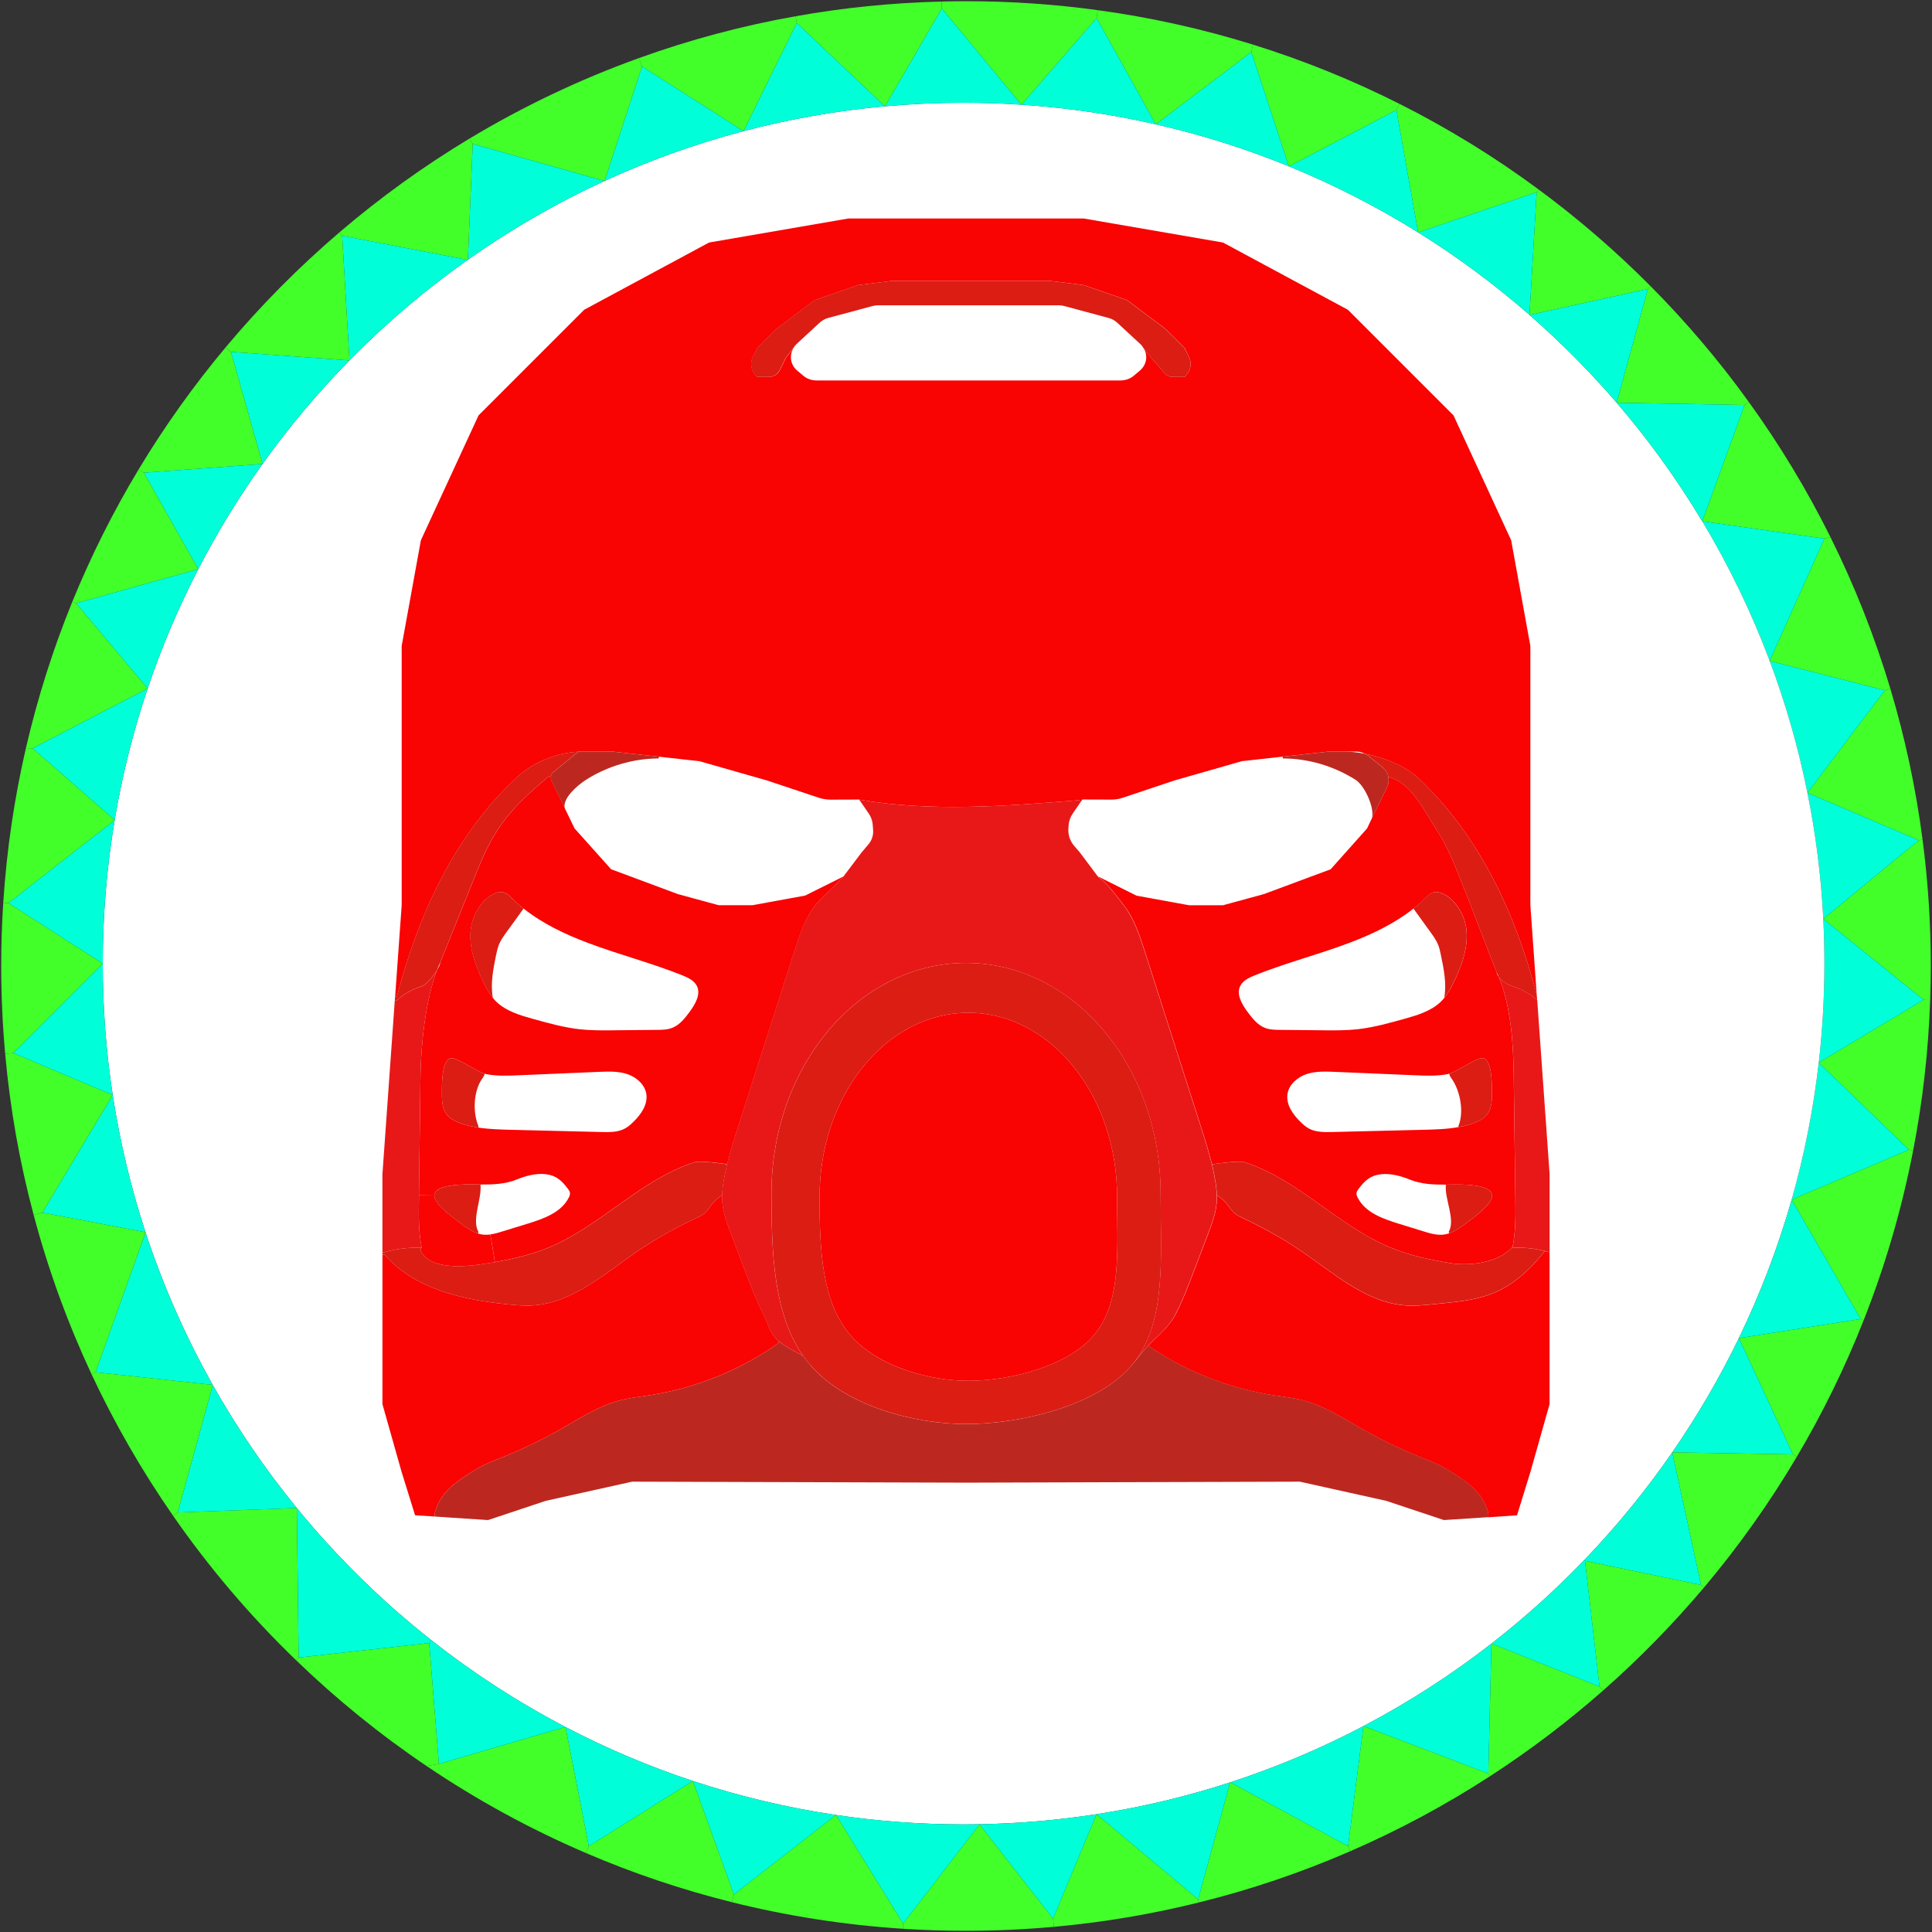 <?xml version="1.0" encoding="utf-8"?>
<!-- Generator: Adobe Illustrator 26.3.1, SVG Export Plug-In . SVG Version: 6.00 Build 0)  -->
<svg version="1.1" id="Layer_1" xmlns="http://www.w3.org/2000/svg" xmlns:xlink="http://www.w3.org/1999/xlink" x="0px" y="0px"
	 viewBox="0 0 399.5 399.5" style="enable-background:new 0 0 399.5 399.5;" xml:space="preserve">
<rect x="0" y="0" width="399.5" height="399.5" fill="#333333" stroke="none"/>
<style type="text/css">
	.st0{fill:#42FF2A;}
	.st1{fill:#00FFD9;}
	.st2{fill:#FFFFFF;}
	.st3{fill:#F90303;}
	.st4{fill:#E81818;}
	.st5{fill:#DB1D14;}
	.st6{fill:#BC2820;}
</style>
<g id="XMLID_00000066494344384183539480000000577458629263017625_">
	<g>
		<path class="st0" d="M399.25,199.75c0,2.36-0.04,4.7-0.13,7.04l-1.37-0.04L377.02,190l19.73-16.25l0.8-0.11
			C398.67,182.18,399.25,190.9,399.25,199.75z"/>
		<path class="st0" d="M397.75,206.75l1.37,0.04c-0.36,10.61-1.56,21-3.52,31.13l-0.85-0.17l-18.67-18c0-0.01,0.01-0.02,0.01-0.02
			L397.75,206.75z"/>
		<path class="st1" d="M397.75,206.75l-21.66,12.98c0.76-6.72,1.16-13.55,1.16-20.48c0-3.1-0.08-6.19-0.23-9.25L397.75,206.75z"/>
		<path class="st0" d="M397.55,173.64l-0.8,0.11l-23-9.81l16-21.19l1.14-0.35C393.91,152.5,396.16,162.94,397.55,173.64z"/>
		<path class="st1" d="M396.75,173.75L377.02,190c-0.46-8.88-1.56-17.58-3.28-26.06h0.01L396.75,173.75z"/>
		<path class="st1" d="M394.75,237.75l-24.27,10.32c2.6-9.16,4.49-18.62,5.6-28.32L394.75,237.75z"/>
		<path class="st1" d="M389.75,142.75l-16,21.19h-0.01c-1.88-9.39-4.51-18.5-7.81-27.29L389.75,142.75z"/>
		<path class="st0" d="M395.6,237.92c-2.35,12.12-5.79,23.85-10.23,35.08l-0.62-0.25l-14.27-24.68l24.27-10.32L395.6,237.92z"/>
		<path class="st0" d="M378.51,111.08c4.97,10,9.12,20.47,12.38,31.32l-1.14,0.35l-23.82-6.1l11.32-25.27L378.51,111.08z"/>
		<path class="st0" d="M378.51,111.08l-1.26,0.3l-25.26-3.59l8.76-24.04l0.87-0.63C367.98,91.93,373.64,101.28,378.51,111.08z"/>
		<path class="st1" d="M377.25,111.38l-11.32,25.27c-3.79-10.09-8.47-19.74-13.94-28.86L377.25,111.38z"/>
		<path class="st2" d="M377.02,190c0.15,3.06,0.23,6.15,0.23,9.25c0,6.93-0.4,13.76-1.16,20.48l-0.02,0.01l0.01,0.01
			c-1.11,9.7-3,19.16-5.6,28.32c-2.83,9.93-6.5,19.5-10.91,28.63c-4,8.25-8.61,16.14-13.78,23.62c-5.46,7.91-11.55,15.36-18.2,22.27
			c-5.96,6.21-12.38,11.98-19.18,17.27h-0.01v0.01c-8.27,6.43-17.12,12.14-26.46,17.05h-0.01v0.01
			c-8.77,4.61-17.98,8.51-27.54,11.62l-0.02-0.01l-0.01,0.02c-8.92,2.9-18.14,5.11-27.62,6.58c-7.91,1.23-15.99,1.93-24.21,2.08
			c-1.09,0.02-2.18,0.03-3.28,0.03c-8.97,0-17.79-0.66-26.4-1.95c-10.16-1.51-20.05-3.88-29.57-7.03
			c-9.14-3.02-17.94-6.76-26.35-11.16v-0.01h-0.01c-9.81-5.12-19.08-11.13-27.71-17.93c-10.25-8.07-19.58-17.24-27.83-27.33v-0.01
			h-0.01c-6.49-7.94-12.31-16.45-17.37-25.44l0.01-0.02h-0.02c-5.6-9.96-10.27-20.5-13.89-31.53l0.01-0.03h-0.02
			c-3-9.15-5.28-18.63-6.78-28.37l0.01-0.01h-0.01c-1.36-8.86-2.06-17.94-2.06-27.18c0-10.1,0.84-20.01,2.46-29.65l0.02-0.02
			l-0.02-0.01c1.57-9.33,3.86-18.41,6.82-27.19c2.88-8.54,6.38-16.79,10.47-24.69c3.91-7.59,8.36-14.85,13.28-21.75h0.01v-0.01
			c5.43-7.6,11.44-14.76,17.97-21.4c7.49-7.64,15.68-14.6,24.45-20.79l0.04,0.01v-0.04c8.85-6.25,18.29-11.71,28.23-16.28l0.02,0.01
			l0.01-0.02c9.18-4.22,18.78-7.68,28.73-10.3c9.46-2.49,19.22-4.23,29.23-5.14l0.02,0.02l0.01-0.02
			c5.35-0.48,10.77-0.73,16.25-0.73c4.01,0,8,0.13,11.94,0.4l0.01,0.01l0.01-0.01c9.49,0.62,18.77,2,27.78,4.06
			c9.48,2.15,18.67,5.07,27.51,8.67l0.01,0.03l0.02-0.01h0.01c9.32,3.81,18.25,8.39,26.7,13.65v0.01h0.01
			c8.14,5.07,15.84,10.78,23.02,17.05v0.02h0.01c6.42,5.61,12.44,11.67,18.01,18.14v0.01h0.01c6.56,7.63,12.48,15.83,17.69,24.51
			c5.47,9.12,10.15,18.77,13.94,28.86c3.3,8.79,5.93,17.9,7.81,27.29C375.46,172.42,376.56,181.12,377.02,190z"/>
		<path class="st2" d="M376.09,219.73c0,0-0.01,0.01-0.01,0.02l-0.01-0.01L376.09,219.73z"/>
		<path class="st0" d="M370.75,300.75l-11.18-24.05l25.18-3.95l0.62,0.25c-3.87,9.81-8.5,19.24-13.82,28.23L370.75,300.75z"/>
		<path class="st1" d="M370.48,248.07l14.27,24.68l-25.18,3.95C363.98,267.57,367.65,258,370.48,248.07z"/>
		<path class="st0" d="M361.62,83.12l-0.87,0.63l-26.45-0.47h-0.01v-0.01l6.46-23.52l0.57-0.56
			C348.7,66.61,355.49,74.61,361.62,83.12z"/>
		<path class="st1" d="M360.75,83.75l-8.76,24.04c-5.21-8.68-11.13-16.88-17.69-24.51L360.75,83.75z"/>
		<path class="st1" d="M359.57,276.7l11.18,24.05l-24.96-0.43C350.96,292.84,355.57,284.95,359.57,276.7z"/>
		<path class="st0" d="M351.75,327.75l-5.96-27.43l24.96,0.43l0.8,0.48c-5.65,9.55-12.08,18.59-19.19,27.03L351.75,327.75z"/>
		<path class="st1" d="M345.79,300.32l5.96,27.43l-24-5l-0.16-0.16C334.24,315.68,340.33,308.23,345.79,300.32z"/>
		<path class="st0" d="M318.17,39.19c8.22,6.07,15.97,12.76,23.15,20l-0.57,0.56l-24.47,5.38c0,0,0-0.01-0.01-0.02l1.48-25.36
			L318.17,39.19z"/>
		<path class="st1" d="M340.75,59.75l-6.46,23.52c-5.57-6.47-11.59-12.53-18.01-18.14L340.75,59.75z"/>
		<path class="st0" d="M330.75,348.75l-3-26l24,5l0.61,0.51c-6.43,7.61-13.41,14.74-20.88,21.32L330.75,348.75z"/>
		<path class="st0" d="M330.75,348.75l0.73,0.83c-7.34,6.45-15.15,12.38-23.38,17.71l-0.35-0.54l0.65-26.88
			c0.01,0,0.01-0.01,0.01-0.01L330.75,348.75z"/>
		<path class="st1" d="M327.75,322.75l3,26l-22.34-8.89c6.8-5.29,13.22-11.06,19.18-17.27L327.75,322.75z"/>
		<path class="st0" d="M318.17,39.19l-0.42,0.56l-24.5,8.31h-0.01v-0.01l-4.49-25.3l0.64-1.27
			C299.51,26.57,309.13,32.5,318.17,39.19z"/>
		<path class="st1" d="M317.75,39.75l-1.48,25.36c-7.18-6.27-14.88-11.98-23.02-17.05L317.75,39.75z"/>
		<path class="st2" d="M316.27,65.11c0.01,0.01,0.01,0.02,0.01,0.02h-0.01V65.11z"/>
		<path class="st2" d="M308.41,339.86c0,0,0,0.01-0.01,0.01v-0.01H308.41z"/>
		<path class="st1" d="M308.4,339.87l-0.65,26.88l-25.81-9.83C291.28,352.01,300.13,346.3,308.4,339.87z"/>
		<path class="st0" d="M307.75,366.75l0.35,0.54c-9.14,5.93-18.8,11.12-28.9,15.51l-0.45-1.05l3.18-24.82
			c0.01,0,0.01-0.01,0.01-0.01L307.75,366.75z"/>
		<path class="st1" d="M288.75,22.75l4.49,25.3c-8.45-5.26-17.38-9.84-26.7-13.65L288.75,22.75z"/>
		<path class="st0" d="M289.39,21.48l-0.64,1.27L266.54,34.4h-0.01c-0.01,0-0.02-0.01-0.03-0.02l-7.75-23.63l0.32-1.53
			C269.58,12.49,279.71,16.6,289.39,21.48z"/>
		<path class="st2" d="M281.94,356.92c0,0,0,0.01-0.01,0.01L281.94,356.92L281.94,356.92z"/>
		<path class="st1" d="M281.93,356.93l-3.18,24.82l-24.36-13.2C263.95,365.44,273.16,361.54,281.93,356.93z"/>
		<path class="st0" d="M278.75,381.75l0.45,1.05c-10.03,4.36-20.48,7.92-31.29,10.59l-0.16-0.64l6.61-24.19
			c0.01-0.01,0.02-0.01,0.03-0.01L278.75,381.75z"/>
		<path class="st2" d="M266.5,34.38c0.01,0.01,0.02,0.02,0.03,0.02l-0.02,0.01L266.5,34.38z"/>
		<path class="st1" d="M258.75,10.75l7.75,23.63c-8.84-3.6-18.03-6.52-27.51-8.67L258.75,10.75z"/>
		<path class="st0" d="M259.07,9.22l-0.32,1.53l-19.76,14.96L226.75,3.75l0.23-1.65C237.99,3.6,248.71,6,259.07,9.22z"/>
		<path class="st2" d="M254.39,368.55c-0.01,0-0.02,0-0.03,0.01l0.01-0.02L254.39,368.55z"/>
		<path class="st1" d="M254.36,368.56l-6.61,24.19l-21.01-17.61C236.22,373.67,245.44,371.46,254.36,368.56z"/>
		<path class="st0" d="M247.75,392.75l0.16,0.64c-9.74,2.42-19.76,4.12-30,5.04l-0.16-1.68l8.99-21.61L247.75,392.75z"/>
		<path class="st1" d="M226.75,3.75l12.24,21.96c-9.01-2.06-18.29-3.44-27.78-4.06L226.75,3.75z"/>
		<path class="st0" d="M226.98,2.1l-0.23,1.65l-15.54,17.9c0-0.01-0.01-0.01-0.02,0l-16.44-19.9l-0.03-1.43
			c1.67-0.05,3.35-0.07,5.03-0.07C208.99,0.25,218.08,0.88,226.98,2.1z"/>
		<path class="st1" d="M226.74,375.14l-8.99,21.61l-15.22-19.5v-0.03C210.75,377.07,218.83,376.37,226.74,375.14z"/>
		<path class="st0" d="M217.75,396.75l0.16,1.68c-5.98,0.54-12.04,0.82-18.16,0.82c-4.4,0-8.76-0.14-13.08-0.42l0.08-1.08
			l15.78-20.5L217.75,396.75z"/>
		<path class="st2" d="M211.21,21.65l-0.01,0.01l-0.01-0.01C211.2,21.64,211.21,21.64,211.21,21.65z"/>
		<path class="st1" d="M194.75,1.75l16.44,19.9c-3.94-0.27-7.93-0.4-11.94-0.4c-5.48,0-10.9,0.25-16.25,0.73L194.75,1.75z"/>
		<path class="st1" d="M199.25,377.25c1.1,0,2.19-0.01,3.28-0.03v0.03l-15.78,20.5l-13.9-22.45
			C181.46,376.59,190.28,377.25,199.25,377.25z"/>
		<path class="st0" d="M194.72,0.32l0.03,1.43L183,21.98c-0.01,0-0.02,0-0.03,0L164.75,4.75l-0.24-1.39
			C174.35,1.6,184.44,0.57,194.72,0.32z"/>
		<path class="st0" d="M172.85,375.3l13.9,22.45l-0.08,1.08c-12.1-0.79-23.91-2.65-35.32-5.49l0.4-1.59L172.85,375.3z"/>
		<path class="st2" d="M183,21.98L182.99,22l-0.02-0.02C182.98,21.98,182.99,21.98,183,21.98z"/>
		<path class="st1" d="M164.75,4.75l18.22,17.23c-10.01,0.91-19.77,2.65-29.23,5.14L164.75,4.75z"/>
		<path class="st1" d="M172.85,375.3l-21.1,16.45l-8.47-23.48C152.8,371.42,162.69,373.79,172.85,375.3z"/>
		<path class="st0" d="M164.51,3.36l0.24,1.39l-11.01,22.37l-20.99-13.37l-0.63-1.74C142.54,8.25,153.36,5.34,164.51,3.36z"/>
		<path class="st1" d="M132.75,13.75l20.99,13.37c-9.95,2.62-19.55,6.08-28.73,10.3L132.75,13.75z"/>
		<path class="st0" d="M143.28,368.27l8.47,23.48l-0.4,1.59c-10.42-2.6-20.52-6.01-30.21-10.18l0.61-1.41L143.28,368.27z"/>
		<path class="st1" d="M143.28,368.27l-21.53,13.48l-4.82-24.64C125.34,361.51,134.14,365.25,143.28,368.27z"/>
		<path class="st0" d="M132.12,12.01l0.63,1.74l-7.74,23.67c-0.01,0.01-0.02,0.01-0.03,0.01l-27.23-7.68l-0.66-1.1
			C108.12,22.03,119.84,16.43,132.12,12.01z"/>
		<path class="st2" d="M125.01,37.42L125,37.44l-0.02-0.01C124.99,37.43,125,37.43,125.01,37.42z"/>
		<path class="st1" d="M97.75,29.75l27.23,7.68C115.04,42,105.6,47.46,96.75,53.71L97.75,29.75z"/>
		<path class="st0" d="M116.93,357.11l4.82,24.64l-0.61,1.41c-11.59-4.97-22.6-11-32.93-17.98l2.54-0.43l26.17-7.65
			C116.92,357.1,116.92,357.11,116.93,357.11z"/>
		<path class="st2" d="M116.93,357.1v0.01c-0.01,0-0.01-0.01-0.01-0.01H116.93z"/>
		<path class="st1" d="M116.92,357.1l-26.17,7.65l-2-25l0.46-0.58C97.84,345.97,107.11,351.98,116.92,357.1z"/>
		<path class="st0" d="M97.09,28.65l0.66,1.1l-1,23.96c-0.01,0-0.03,0.01-0.04,0.03l-25.96-4.99l-0.59-0.68
			C78.56,40.88,87.57,34.38,97.09,28.65z"/>
		<path class="st2" d="M96.75,53.71v0.04l-0.04-0.01C96.72,53.72,96.74,53.71,96.75,53.71z"/>
		<path class="st1" d="M70.75,48.75l25.96,4.99c-8.77,6.19-16.96,13.15-24.45,20.79L70.75,48.75z"/>
		<path class="st0" d="M88.75,339.75l2,25l-2.54,0.43c-9.63-6.5-18.66-13.83-26.99-21.88l0.53-0.55L88.75,339.75z"/>
		<path class="st1" d="M89.21,339.17l-0.46,0.58l-27,3l-0.37-30.91C69.63,321.93,78.96,331.1,89.21,339.17z"/>
		<path class="st1" d="M47.75,72.75l24.51,1.78c-6.53,6.64-12.54,13.8-17.97,21.4L47.75,72.75z"/>
		<path class="st0" d="M61.38,311.84l0.37,30.91l-0.53,0.55c-9.42-9.08-17.95-19.09-25.43-29.87l0.96-0.68l24.62-0.92h0.01V311.84z"
			/>
		<path class="st1" d="M61.37,311.83l-24.62,0.92L44,286.39C49.06,295.38,54.88,303.89,61.37,311.83z"/>
		<path class="st0" d="M47.75,72.75l6.54,23.18v0.01h-0.01l-24.53,1.81l-1.1-0.66c5.35-8.9,11.38-17.34,18-25.26L47.75,72.75z"/>
		<path class="st1" d="M29.75,97.75l24.53-1.81c-4.92,6.9-9.37,14.16-13.28,21.75L29.75,97.75z"/>
		<path class="st0" d="M47.75,72.75l-1.1-0.92c7.17-8.56,15.03-16.51,23.51-23.76l0.59,0.68l1.51,25.78L47.75,72.75z"/>
		<path class="st2" d="M44.01,286.37L44,286.39c0-0.01,0-0.01-0.01-0.02H44.01z"/>
		<path class="st1" d="M43.99,286.37l-24.24-2.62l10.35-28.91C33.72,265.87,38.39,276.41,43.99,286.37z"/>
		<path class="st0" d="M29.75,97.75L41,117.69l-25.25,7.06l-0.8-0.32c3.88-9.5,8.47-18.64,13.7-27.34L29.75,97.75z"/>
		<path class="st1" d="M15.75,124.75L41,117.69c-4.09,7.9-7.59,16.15-10.47,24.69L15.75,124.75z"/>
		<path class="st0" d="M44,286.39l-7.25,26.36l-0.96,0.68c-6.41-9.23-12.06-19.02-16.87-29.28l0.83-0.4l24.24,2.62
			C44,286.38,44,286.38,44,286.39z"/>
		<path class="st0" d="M15.75,124.75l14.78,17.63L6.75,154.75l-1.39-0.06c2.41-10.42,5.63-20.53,9.59-30.26L15.75,124.75z"/>
		<path class="st1" d="M6.75,154.75l23.78-12.37c-2.96,8.78-5.25,17.86-6.82,27.19L6.75,154.75z"/>
		<path class="st2" d="M30.11,254.81l-0.01,0.03c0-0.01,0-0.02-0.01-0.03H30.11z"/>
		<path class="st1" d="M30.09,254.81l-21.34-4.06l14.56-24.31C24.81,236.18,27.09,245.66,30.09,254.81z"/>
		<path class="st2" d="M23.73,169.58l-0.02,0.02c0-0.01,0-0.02,0-0.03L23.73,169.58z"/>
		<path class="st0" d="M6.75,154.75l16.96,14.82c0,0.01,0,0.02,0,0.03L1.75,186.75l-1.08-0.08c0.71-10.92,2.29-21.6,4.69-31.98
			L6.75,154.75z"/>
		<path class="st1" d="M1.75,186.75l21.96-17.15c-1.62,9.64-2.46,19.55-2.46,29.65L1.75,186.75z"/>
		<path class="st2" d="M23.32,226.43l-0.01,0.01c0-0.01,0-0.01,0-0.01H23.32z"/>
		<path class="st0" d="M23.31,226.43C23.31,226.43,23.31,226.43,23.31,226.43L8.75,250.75l-1.79,0.47
			c-2.88-10.77-4.87-21.9-5.89-33.31l1.68-0.16L23.31,226.43z"/>
		<path class="st1" d="M23.31,226.43l-20.56-8.68l18.5-18.5C21.25,208.49,21.95,217.57,23.31,226.43z"/>
		<path class="st0" d="M21.25,199.25l-18.5,18.5l-1.68,0.16c-0.54-5.98-0.82-12.04-0.82-18.16c0-4.4,0.14-8.76,0.42-13.08l1.08,0.08
			L21.25,199.25z"/>
		<path class="st0" d="M18.92,284.15c-4.9-10.51-8.93-21.52-11.96-32.93l1.79-0.47l21.34,4.06c0.01,0.01,0.01,0.02,0.01,0.03
			l-10.35,28.91L18.92,284.15z"/>
	</g>
	<g>
	</g>
</g>
<g id="Kanohi_Hau_Red">
	<g>
		<g id="XMLID_00000090974155968202241230000006312637879846789515_">
			<g>
				<path class="st3" d="M320.42,258.95v31.41l-3.97,14.04l-2.76,8.94l-5.9,0.4l-0.06-0.93c-1.09-4.43-4.97-6.79-8.5-8.96
					c-1.79-1.09-3.77-1.83-5.7-2.6c-4.01-1.63-7.91-3.52-11.68-5.64c-4.01-2.28-7.95-4.89-12.44-6.04c-1.99-0.52-4.05-0.73-6.1-1.05
					c-9.26-1.43-18.18-4.97-25.88-10.25c2.36-2.46,4.29-3.77,5.86-6.87c1.33-2.62,2.38-5.36,3.42-8.1c1.03-2.68,2.05-5.38,3.08-8.06
					c0.81-2.15,1.63-4.31,1.81-6.58c0.04-0.5,0.04-1.01,0.02-1.51c2.72,1.75,2.6,3.4,4.63,4.37c4.35,2.05,8.62,4.33,12.59,7.03
					c6.91,4.67,13.57,10.83,21.87,11.4c1.79,0.12,3.56-0.04,5.34-0.22c9.3-0.93,15.43-1.07,23.38-11v-0.02
					C319.77,258.77,320.1,258.85,320.42,258.95z"/>
				<path class="st4" d="M312.79,257.79c0.64-3.26,0.6-6.59,0.56-9.91c-0.12-8.52-0.22-17.04-0.34-25.59
					c-0.08-6.44-0.58-14.28-3.1-20.3c0.66,0.89,2.03,1.73,2.84,1.95c1.91,0.56,3.66,1.55,5.12,2.88l2.56,35.99v16.13
					c-0.34-0.1-0.66-0.18-0.99-0.26c-2.19-0.56-4.43-0.77-6.69-0.66C312.76,257.95,312.79,257.87,312.79,257.79z"/>
				<path class="st5" d="M319.43,258.69v0.02c-7.95,9.93-14.08,10.07-23.38,11c-1.79,0.18-3.56,0.34-5.34,0.22
					c-8.3-0.58-14.96-6.73-21.87-11.4c-3.97-2.7-8.24-4.99-12.59-7.03c-2.03-0.97-1.91-2.62-4.63-4.37
					c-0.02-1.07-0.16-2.17-0.36-3.24c-0.18-1.05-0.4-2.09-0.64-3.12c1.33-0.26,5.78-0.73,6.58-0.48
					c11.28,3.52,19.59,13.33,30.55,17.78c3.87,1.57,7.99,2.44,12.1,3.12c4.41,0.73,10.37-0.26,12.93-3.4c0,0.08-0.02,0.16-0.04,0.24
					C315.01,257.91,317.26,258.13,319.43,258.69z"/>
				<path class="st5" d="M317.76,205.65l0.1,1.17c-1.47-1.33-3.22-2.32-5.12-2.88c-0.81-0.22-2.19-1.05-2.84-1.95
					c0-0.02,0-0.02-0.02-0.02c-0.12-0.3-0.24-0.6-0.38-0.87c-2.52-6.3-4.91-12.81-7.45-19.11c-1.43-3.56-2.88-7.15-4.97-10.37
					c-2.7-4.15-5.24-9.75-10.01-10.98c-0.14-0.75-0.54-1.45-1.15-1.95l-2.9-2.34c-0.26-0.2-0.54-0.38-0.81-0.5
					c4.07,0.75,8.36,2.54,10.97,4.95C305.98,172.76,313.41,189.06,317.76,205.65z"/>
				<path class="st3" d="M177.53,165.33l-5.76,0.02c-0.85,0-1.73-0.14-2.54-0.42l-10.69-3.56l-13.9-3.97l-8.38-0.93l-9.5-1.05h-5.96
					c-0.1,0-0.18,0-0.28,0h-0.91l-0.02,0.02c-4.65,0.24-9.5,2.28-12.79,5.36c-12.93,12.06-20.36,28.54-24.73,45.27l-0.36-0.02
					l1.35-18.85v-53.63l3.97-21.85L98.95,85.9l21.85-21.85l25.82-13.9l28.8-4.97h23.6h1.49h23.58l28.8,4.97l25.82,13.9l21.85,21.85
					l11.92,25.82l3.97,21.85v53.63l1.31,18.45c-4.35-16.59-11.78-32.9-24.59-44.85c-2.6-2.4-6.89-4.19-10.97-4.95
					c-0.56-0.3-1.17-0.44-1.79-0.44h-2.42c-0.1,0-0.18,0-0.28,0h-3l-9.48,1.05l-8.4,0.93l-13.9,3.97l-10.77,3.6
					c-0.75,0.26-1.55,0.38-2.34,0.38l-6-0.02l-0.3,0.44l-0.44-0.3c-15.1,1.25-30.73,2.44-45.41-0.12l-0.02-0.02L177.53,165.33
					L177.53,165.33z M245.17,77.74c1.07-1.07,1.33-2.7,0.66-4.03l-0.85-1.73l-3.97-3.97l-7.95-5.96l-8.94-3.1l-6.95-0.87h-15.91
					h-16.88l-6.95,0.87l-8.94,3.1l-7.95,5.96l-3.97,3.97l-0.85,1.73c-0.68,1.33-0.42,2.96,0.66,4.03l0.2,0.2h2.4
					c0.97,0,1.85-0.54,2.28-1.41l1.27-2.56l1.57-2.01c-0.95,1.51-0.68,3.48,0.77,4.69l1.23,1.03c0.75,0.66,1.75,0.99,2.76,0.99
					h31.41h31.43c1.01,0,2.01-0.34,2.76-0.99l1.23-1.03c1.43-1.21,1.73-3.14,0.79-4.65l1.53,1.97l2.28,2.56
					c0.44,0.87,1.33,1.41,2.3,1.41h2.38L245.17,77.74z"/>
				<path class="st3" d="M292.29,187.87c-3.97,3.14-8.6,5.34-13.31,7.11c-6.46,2.44-13.19,4.15-19.59,6.73
					c-1.15,0.48-2.36,1.03-2.92,2.15c-0.89,1.75,0.34,3.81,1.51,5.4c0.97,1.29,1.99,2.62,3.48,3.24c1.05,0.44,2.2,0.46,3.34,0.46
					c2.76,0.04,5.52,0.06,8.28,0.08c2.62,0.04,5.26,0.06,7.87-0.24c3.2-0.38,6.3-1.25,9.4-2.11c2.7-0.75,5.52-1.59,7.55-3.52
					c0.3-0.28,0.58-0.6,0.81-0.91c0.91-1.13,1.61-2.48,2.22-3.81c1.73-3.77,3.12-8.06,1.93-12.04c-0.64-2.09-2.2-4.47-4.21-5.48
					c-2.7-1.35-3.28,0.36-5.38,2.17C292.93,187.38,292.61,187.63,292.29,187.87z M299.67,222.02c-0.14,0.04-0.26,0.08-0.38,0.1
					c-2.24,0.42-4.53,0.32-6.79,0.22c-5.48-0.22-10.98-0.46-16.47-0.7c-1.97-0.08-3.99-0.16-5.86,0.46
					c-1.87,0.64-3.6,2.11-3.93,4.05c-0.38,2.22,1.11,4.35,2.76,5.92c0.52,0.5,1.07,0.99,1.73,1.33c1.43,0.73,3.12,0.72,4.73,0.68
					c6.26-0.16,12.53-0.3,18.81-0.46c2.44-0.06,4.91-0.12,7.31-0.56c0.87-0.14,1.73-0.34,2.56-0.6c1.35-0.44,2.74-1.07,3.54-2.26
					c0.7-1.07,0.81-2.4,0.83-3.67c0-1.71,0.14-7.49-1.89-7.73C305.32,218.66,301.67,221.38,299.67,222.02z M283.71,169.14l3.1-6.36
					c0.34-0.7,0.42-1.43,0.26-2.15c4.77,1.23,7.31,6.83,10.01,10.98c2.09,3.22,3.54,6.81,4.97,10.37c2.54,6.3,4.93,12.81,7.45,19.11
					c0.02,0.28,0.16,0.58,0.38,0.87c0.02,0,0.02,0,0.02,0.02c2.52,6.02,3.02,13.87,3.1,20.3c0.12,8.54,0.22,17.06,0.34,25.59
					c0.04,3.32,0.08,6.65-0.56,9.91c-2.56,3.14-8.52,4.13-12.93,3.4c-4.11-0.68-8.22-1.55-12.1-3.12
					c-10.97-4.45-19.27-14.26-30.55-17.78c-0.79-0.26-5.24,0.22-6.58,0.48c-0.7-2.84-1.59-5.62-2.48-8.4
					c-3.79-11.88-7.61-23.76-11.4-35.62c-1.09-3.38-2.2-6.85-4.41-9.63c-0.79-0.99-3.48-4.75-5.14-5.68l0.06-0.1l7.75,3.87
					l10.89,1.99h6.99l8.44-2.3l13.83-5.14l7.53-8.44L283.71,169.14z M303.2,252.91c3.4-2.56,9.08-6.69,1.85-7.75
					c-1.99-0.3-4.03-0.22-6.06-0.2c-2.52,0-5.05-0.06-7.43-1.03c-1.91-0.77-4.03-1.35-6.06-1.11c-2.11,0.24-3.3,1.31-4.57,3.02
					c-0.18,0.24-0.36,0.5-0.42,0.79c-0.06,0.38,0.08,0.75,0.26,1.07c1.57,3.04,5.14,4.31,8.4,5.32c1.69,0.52,3.4,1.05,5.09,1.57
					c1.39,0.44,2.84,0.87,4.29,0.7c0.38-0.06,0.75-0.14,1.11-0.26C300.96,254.58,302.11,253.72,303.2,252.91z"/>
				<path class="st5" d="M306.62,218.8c2.03,0.24,1.89,6.02,1.89,7.73c-0.02,1.27-0.14,2.6-0.83,3.67
					c-0.79,1.19-2.19,1.83-3.54,2.26c-0.83,0.26-1.69,0.46-2.56,0.6l-0.02-0.18c1.21-2.88,0.42-7.25-1.37-9.81
					c-0.22-0.3-0.48-0.68-0.52-1.05C301.67,221.38,305.32,218.66,306.62,218.8z"/>
				<path class="st6" d="M234.86,281.35c0.91-1.25,1.77-2.24,2.58-3.1c7.71,5.28,16.63,8.82,25.88,10.25
					c2.05,0.32,4.11,0.54,6.1,1.05c4.49,1.15,8.42,3.75,12.44,6.04c3.77,2.13,7.67,4.01,11.68,5.64c1.93,0.77,3.91,1.51,5.7,2.6
					c3.54,2.17,7.41,4.53,8.5,8.96l0.06,0.93l-9.22,0.6l-11.92-3.97l-17.88-3.97l-67.54,0.2h-2.98l-67.54-0.2l-17.88,3.97
					l-11.92,3.97l-11.06-0.73l0.06-0.79c1.07-4.43,4.97-6.79,8.5-8.96c1.79-1.09,3.75-1.83,5.7-2.6c4.01-1.63,7.91-3.52,11.68-5.64
					c4.01-2.28,7.95-4.89,12.44-6.04c1.99-0.52,4.05-0.73,6.1-1.05c9.46-1.47,18.55-5.12,26.4-10.61l0.32-0.56
					c0.99,0.83,2.52,1.75,5.01,3.02c0.54,0.75,1.11,1.49,1.73,2.19c7.21,8.14,21.22,11.92,31.96,11.92c10.89,0,26.8-3.6,34.05-11.92
					c0.34-0.4,0.68-0.81,0.99-1.23L234.86,281.35z"/>
				<path class="st5" d="M305.05,245.16c7.23,1.05,1.55,5.18-1.85,7.75c-1.09,0.81-2.24,1.67-3.54,2.13l-0.1-0.3
					c1.47-2.6-0.89-6.77-0.58-9.73v-0.04C301.02,244.94,303.07,244.86,305.05,245.16z"/>
				<path class="st5" d="M302.85,190.41c1.19,3.97-0.2,8.26-1.93,12.04c-0.62,1.33-1.31,2.68-2.22,3.81l-0.04-0.04
					c0.48-2.88-0.1-5.82-0.7-8.68c-0.16-0.75-0.3-1.51-0.6-2.22c-0.38-0.91-0.95-1.73-1.53-2.52c-1.19-1.65-2.38-3.28-3.56-4.93
					c0.34-0.24,0.66-0.5,0.97-0.77c2.11-1.81,2.68-3.52,5.38-2.17C300.64,185.95,302.21,188.33,302.85,190.41z"/>
				<path class="st6" d="M287.07,160.64c0.16,0.72,0.08,1.45-0.26,2.15l-3.1,6.36c0.54-2.19-1.55-6.69-3.36-7.87
					c-4.49-2.86-9.77-4.43-15.08-4.45l-0.04-0.36l9.48-1.05h3c0.1,0,0.18,0,0.28,0c1.31,0,2.74,0.14,4.21,0.44
					c0.28,0.12,0.56,0.3,0.81,0.5l2.9,2.34C286.54,159.19,286.93,159.88,287.07,160.64z"/>
				<path class="st4" d="M237.44,278.25c-0.81,0.85-1.67,1.85-2.58,3.1l-0.06-0.04c6.42-8.68,5.18-21.71,5.18-34.52
					c0-26.32-18-47.67-40.23-47.67c-22.21,0-40.23,21.35-40.23,47.67c0,12.49,0.48,24.91,6.54,33.57c-2.48-1.27-4.01-2.19-5.01-3.02
					c-2.01-1.69-1.91-3.02-3.4-5.96c-1.33-2.62-2.36-5.36-3.42-8.1c-1.01-2.68-2.05-5.38-3.06-8.06c-0.81-2.15-1.63-4.31-1.83-6.58
					c-0.04-0.5-0.04-1.01-0.02-1.51c0.02-1.07,0.16-2.17,0.36-3.24c0.18-1.05,0.4-2.09,0.66-3.12c0.68-2.84,1.57-5.62,2.46-8.4
					c3.81-11.88,7.61-23.76,11.42-35.62c1.07-3.38,2.2-6.85,4.41-9.63c0.89-1.13,4.83-4.81,5.78-5.88l3.75-4.97l1.41-1.67
					c0.72-0.83,1.07-1.93,0.97-3.02l-0.08-1.07c-0.06-0.77-0.32-1.53-0.75-2.19l-2.05-2.98c14.68,2.56,30.31,1.37,45.41,0.12
					l0.44,0.3l-1.71,2.5c-0.48,0.7-0.75,1.49-0.83,2.34l-0.04,0.64c-0.12,1.31,0.3,2.6,1.15,3.62l1.21,1.41l3.73,4.97l0.2,0.1
					l-0.06,0.1c1.67,0.93,4.35,4.69,5.14,5.68c2.2,2.78,3.32,6.26,4.41,9.63c3.79,11.86,7.61,23.74,11.4,35.62
					c0.89,2.78,1.79,5.56,2.48,8.4c0.24,1.03,0.46,2.07,0.64,3.12c0.2,1.07,0.34,2.17,0.36,3.24c0.02,0.5,0.02,1.01-0.02,1.51
					c-0.18,2.26-0.99,4.43-1.81,6.58c-1.03,2.68-2.05,5.38-3.08,8.06c-1.03,2.74-2.09,5.48-3.42,8.1
					C241.73,274.48,239.8,275.79,237.44,278.25z"/>
				<path class="st5" d="M245.82,73.71c0.68,1.33,0.42,2.96-0.66,4.03l-0.2,0.2h-2.38c-0.97,0-1.87-0.54-2.3-1.41l-2.28-2.56
					L236.46,72c-0.16-0.3-0.38-0.6-0.66-0.85l-4.79-4.43c-0.5-0.46-1.09-0.79-1.77-0.97l-9.14-2.46c-0.38-0.1-0.75-0.16-1.15-0.16
					h-18.71h-18.69c-0.4,0-0.77,0.06-1.15,0.16l-9.16,2.46c-0.66,0.18-1.25,0.52-1.75,0.97l-4.79,4.43
					c-0.26,0.26-0.48,0.52-0.64,0.81l-1.57,2.01l-1.27,2.56c-0.44,0.87-1.31,1.41-2.28,1.41h-2.4l-0.2-0.2
					c-1.07-1.07-1.33-2.7-0.66-4.03l0.85-1.73l3.97-3.97l7.95-5.96l8.94-3.1l6.95-0.87h16.88h15.91l6.95,0.87l8.94,3.1l7.95,5.96
					l3.97,3.97L245.82,73.71z"/>
				<path class="st5" d="M166.07,280.36c-6.06-8.66-6.54-21.08-6.54-33.57c0-26.32,18.02-47.67,40.23-47.67
					c22.23,0,40.23,21.35,40.23,47.67c0,12.81,1.23,25.84-5.18,34.52c-0.32,0.42-0.66,0.83-0.99,1.23
					c-7.25,8.32-23.16,11.92-34.05,11.92c-10.75,0-24.75-3.77-31.96-11.92C167.18,281.85,166.6,281.12,166.07,280.36z
					 M226.26,276.01c5.76-6.91,4.73-17.82,4.73-28.53c0-21.02-13.77-38.06-30.75-38.06s-30.77,17.04-30.77,38.06
					c0,10.85,0.44,21.59,6.32,28.53c5.52,6.52,16.23,9.51,24.45,9.51C208.54,285.52,220.72,282.66,226.26,276.01z"/>
				<path class="st3" d="M230.99,247.48c0,10.71,1.03,21.61-4.73,28.53c-5.54,6.65-17.72,9.51-26.02,9.51
					c-8.22,0-18.93-3-24.45-9.51c-5.88-6.93-6.32-17.68-6.32-28.53c0-21.02,13.79-38.06,30.77-38.06S230.99,226.47,230.99,247.48z"
					/>
				<path class="st3" d="M100.21,222.02c-2.01-0.64-5.64-3.36-6.95-3.22c-2.03,0.24-1.89,6.02-1.89,7.73
					c0.02,1.27,0.14,2.6,0.83,3.67c0.79,1.19,2.19,1.83,3.54,2.26c1.03,0.32,2.09,0.54,3.16,0.7c2.2,0.34,4.47,0.4,6.71,0.46
					c6.28,0.16,12.55,0.3,18.81,0.46c1.61,0.04,3.3,0.06,4.73-0.68c0.66-0.34,1.21-0.83,1.73-1.33c1.65-1.57,3.14-3.69,2.76-5.92
					c-0.34-1.95-2.07-3.42-3.93-4.05c-1.87-0.62-3.89-0.54-5.86-0.46c-5.48,0.24-10.98,0.48-16.47,0.7c-2.26,0.1-4.55,0.2-6.79-0.22
					C100.48,222.1,100.35,222.06,100.21,222.02z M108.26,187.87c-0.34-0.24-0.66-0.5-0.97-0.77c-2.11-1.81-2.68-3.52-5.38-2.17
					c-2.01,1.01-3.58,3.4-4.19,5.48c-1.21,3.97,0.18,8.26,1.93,12.04c0.62,1.33,1.29,2.68,2.2,3.81c0.24,0.32,0.52,0.64,0.81,0.91
					c2.03,1.93,4.85,2.76,7.55,3.52c3.1,0.85,6.2,1.73,9.4,2.11c2.6,0.3,5.24,0.28,7.89,0.24c2.76-0.02,5.5-0.04,8.26-0.08
					c1.13,0,2.3-0.02,3.34-0.46c1.49-0.62,2.52-1.95,3.48-3.24c1.17-1.59,2.4-3.66,1.51-5.4c-0.56-1.11-1.77-1.67-2.92-2.15
					c-6.4-2.58-13.13-4.29-19.59-6.73C116.88,193.22,112.24,191.01,108.26,187.87z M116.76,167.07l2.05,4.23l7.55,8.44l13.81,5.14
					l8.44,2.3h6.99l10.89-1.99l7.95-3.97c-0.95,1.07-4.89,4.75-5.78,5.88c-2.2,2.78-3.34,6.26-4.41,9.63
					c-3.81,11.86-7.61,23.74-11.42,35.62c-0.89,2.78-1.79,5.56-2.46,8.4c-1.31-0.26-5.78-0.73-6.58-0.48
					c-11.3,3.52-19.61,13.33-30.57,17.78c-3.48,1.41-7.17,2.26-10.87,2.92l-0.95-5.72c0.91-0.12,1.83-0.4,2.7-0.68
					c1.71-0.52,3.4-1.05,5.11-1.57c3.24-1.01,6.83-2.28,8.38-5.32c0.18-0.32,0.32-0.7,0.26-1.07c-0.06-0.3-0.24-0.56-0.42-0.79
					c-1.27-1.71-2.46-2.78-4.57-3.02c-2.03-0.24-4.15,0.34-6.04,1.11c-2.4,0.97-4.91,1.03-7.45,1.03c-2.03-0.02-4.07-0.1-6.06,0.2
					c-2.56,0.38-3.5,1.13-3.5,2.07l-3.18-0.04c0.1-8.28,0.22-16.59,0.32-24.89c0.1-6.24,1.03-15.51,3.44-21.71
					c0.04-0.08,0.08-0.16,0.12-0.22c0.02-0.02,0.02-0.04,0.04-0.06c0.26-0.46,0.44-0.87,0.46-1.15c0-0.02,0-0.02,0-0.04
					c2.3-5.72,4.61-11.42,6.89-17.12c1.43-3.56,2.88-7.15,4.99-10.37c2.82-4.33,6.71-7.83,10.67-11.14h0.38
					c-0.08,0.32-0.04,0.68,0.12,0.99l2.7,5.54C116.76,167.03,116.76,167.05,116.76,167.07z"/>
				<path class="st3" d="M161.06,277.34l-0.32,0.56c-7.85,5.48-16.94,9.14-26.4,10.61c-2.05,0.32-4.11,0.54-6.1,1.05
					c-4.49,1.15-8.42,3.75-12.44,6.04c-3.77,2.13-7.67,4.01-11.68,5.64c-1.95,0.77-3.91,1.51-5.7,2.6c-3.54,2.17-7.43,4.53-8.5,8.96
					l-0.06,0.79l-4.03-0.26l-2.78-8.94l-3.97-14.04v-30.91h0.46c6.12,7.07,16.07,9.34,25.39,10.27c1.77,0.18,3.56,0.34,5.32,0.22
					c8.32-0.58,14.98-6.73,21.87-11.4c3.99-2.7,8.24-4.99,12.61-7.03c2.03-0.97,1.89-2.62,4.61-4.37c-0.02,0.5-0.02,1.01,0.02,1.51
					c0.2,2.26,1.01,4.43,1.83,6.58c1.01,2.68,2.05,5.38,3.06,8.06c1.05,2.74,2.09,5.48,3.42,8.1
					C159.16,274.32,159.06,275.65,161.06,277.34z"/>
				<path class="st5" d="M150.36,240.77c-0.26,1.03-0.48,2.07-0.66,3.12c-0.2,1.07-0.34,2.17-0.36,3.24
					c-2.72,1.75-2.58,3.4-4.61,4.37c-4.37,2.05-8.62,4.33-12.61,7.03c-6.89,4.67-13.55,10.83-21.87,11.4
					c-1.77,0.12-3.56-0.04-5.32-0.22c-9.32-0.93-19.27-3.2-25.39-10.27h-0.46v-0.5h0.44c2.42-0.72,5.01-1.03,7.53-0.91l-0.02,0.68
					c1.99,3.97,9.22,3.3,14.08,2.48c0.42-0.06,0.81-0.14,1.23-0.2c3.69-0.66,7.39-1.51,10.87-2.92
					c10.97-4.45,19.27-14.26,30.57-17.78C144.58,240.04,149.04,240.51,150.36,240.77z"/>
				<path class="st6" d="M136.25,156.47l-0.04,0.36c-5.3,0.02-10.61,1.59-15.08,4.45c-1.77,1.15-4.71,3.69-4.39,5.74l-2.7-5.54
					c-0.16-0.32-0.2-0.68-0.12-0.99c0.08-0.34,0.26-0.66,0.54-0.87l5.12-4.17c0.32-0.02,0.64-0.02,0.93-0.02c0.1,0,0.18,0,0.28,0
					h5.96L136.25,156.47z"/>
				<path class="st5" d="M119.59,155.43l-5.12,4.17c-0.28,0.22-0.46,0.54-0.54,0.87h-0.38c-3.95,3.32-7.85,6.81-10.67,11.14
					c-2.11,3.22-3.56,6.81-4.99,10.37c-2.28,5.7-4.59,11.4-6.89,17.12c-0.22,0.46-0.42,0.95-0.62,1.47
					c-0.85,1.41-2.38,3.14-3.16,3.36c-1.91,0.56-3.69,1.55-5.14,2.9l-0.44-0.04l0.06-0.75l0.36,0.02
					c4.37-16.73,11.8-33.21,24.73-45.27C110.09,157.72,114.93,155.67,119.59,155.43z"/>
				<path class="st5" d="M107.29,187.1c0.32,0.28,0.64,0.54,0.97,0.77c-1.17,1.65-2.36,3.28-3.56,4.93
					c-0.58,0.79-1.15,1.61-1.53,2.52c-0.28,0.72-0.44,1.47-0.6,2.22c-0.58,2.86-1.17,5.8-0.68,8.68l-0.06,0.04
					c-0.91-1.13-1.59-2.48-2.2-3.81c-1.75-3.77-3.14-8.06-1.93-12.04c0.62-2.09,2.19-4.47,4.19-5.48
					C104.6,183.58,105.18,185.29,107.29,187.1z"/>
				<path class="st3" d="M101.39,255.27l0.95,5.72c-0.42,0.06-0.81,0.14-1.23,0.2c-4.87,0.81-12.1,1.49-14.08-2.48l0.02-0.68
					c0.06,0,0.1,0,0.16,0c-0.68-3.34-0.64-6.75-0.58-10.15c0-0.24,0-0.46,0-0.7l3.18,0.04c0,1.71,3.16,4.03,5.34,5.68
					c1.15,0.85,2.34,1.73,3.69,2.17c0.3,0.1,0.64,0.18,0.95,0.22C100.34,255.35,100.87,255.33,101.39,255.27z"/>
				<path class="st5" d="M100.21,222.02c-0.04,0.38-0.3,0.75-0.52,1.05c-1.79,2.56-1.97,6.93-0.75,9.81l-0.04,0.28
					c-1.07-0.16-2.13-0.38-3.16-0.7c-1.35-0.44-2.74-1.07-3.54-2.26c-0.7-1.07-0.81-2.4-0.83-3.67c0-1.71-0.14-7.49,1.89-7.73
					C94.57,218.66,98.21,221.38,100.21,222.02z"/>
				<path class="st5" d="M99.35,245c0.32,2.96-1.87,7.13-0.42,9.73l-0.1,0.34c-1.35-0.44-2.54-1.31-3.69-2.17
					c-2.19-1.65-5.34-3.97-5.34-5.68c0-0.93,0.93-1.69,3.5-2.07c1.99-0.3,4.03-0.22,6.06-0.2V245H99.35z"/>
				<path class="st4" d="M87.23,203.94c0.77-0.22,2.3-1.95,3.16-3.36c-2.4,6.2-3.34,15.47-3.44,21.71
					c-0.1,8.3-0.22,16.61-0.32,24.89c0,0.24,0,0.46,0,0.7c-0.06,3.4-0.1,6.81,0.58,10.15c-0.06,0-0.1,0-0.16,0
					c-2.52-0.12-5.11,0.2-7.53,0.91h-0.44v-16.13l2.56-36.01l0.44,0.04C83.53,205.49,85.32,204.5,87.23,203.94z"/>
			</g>
		</g>
	</g>
</g>
</svg>

